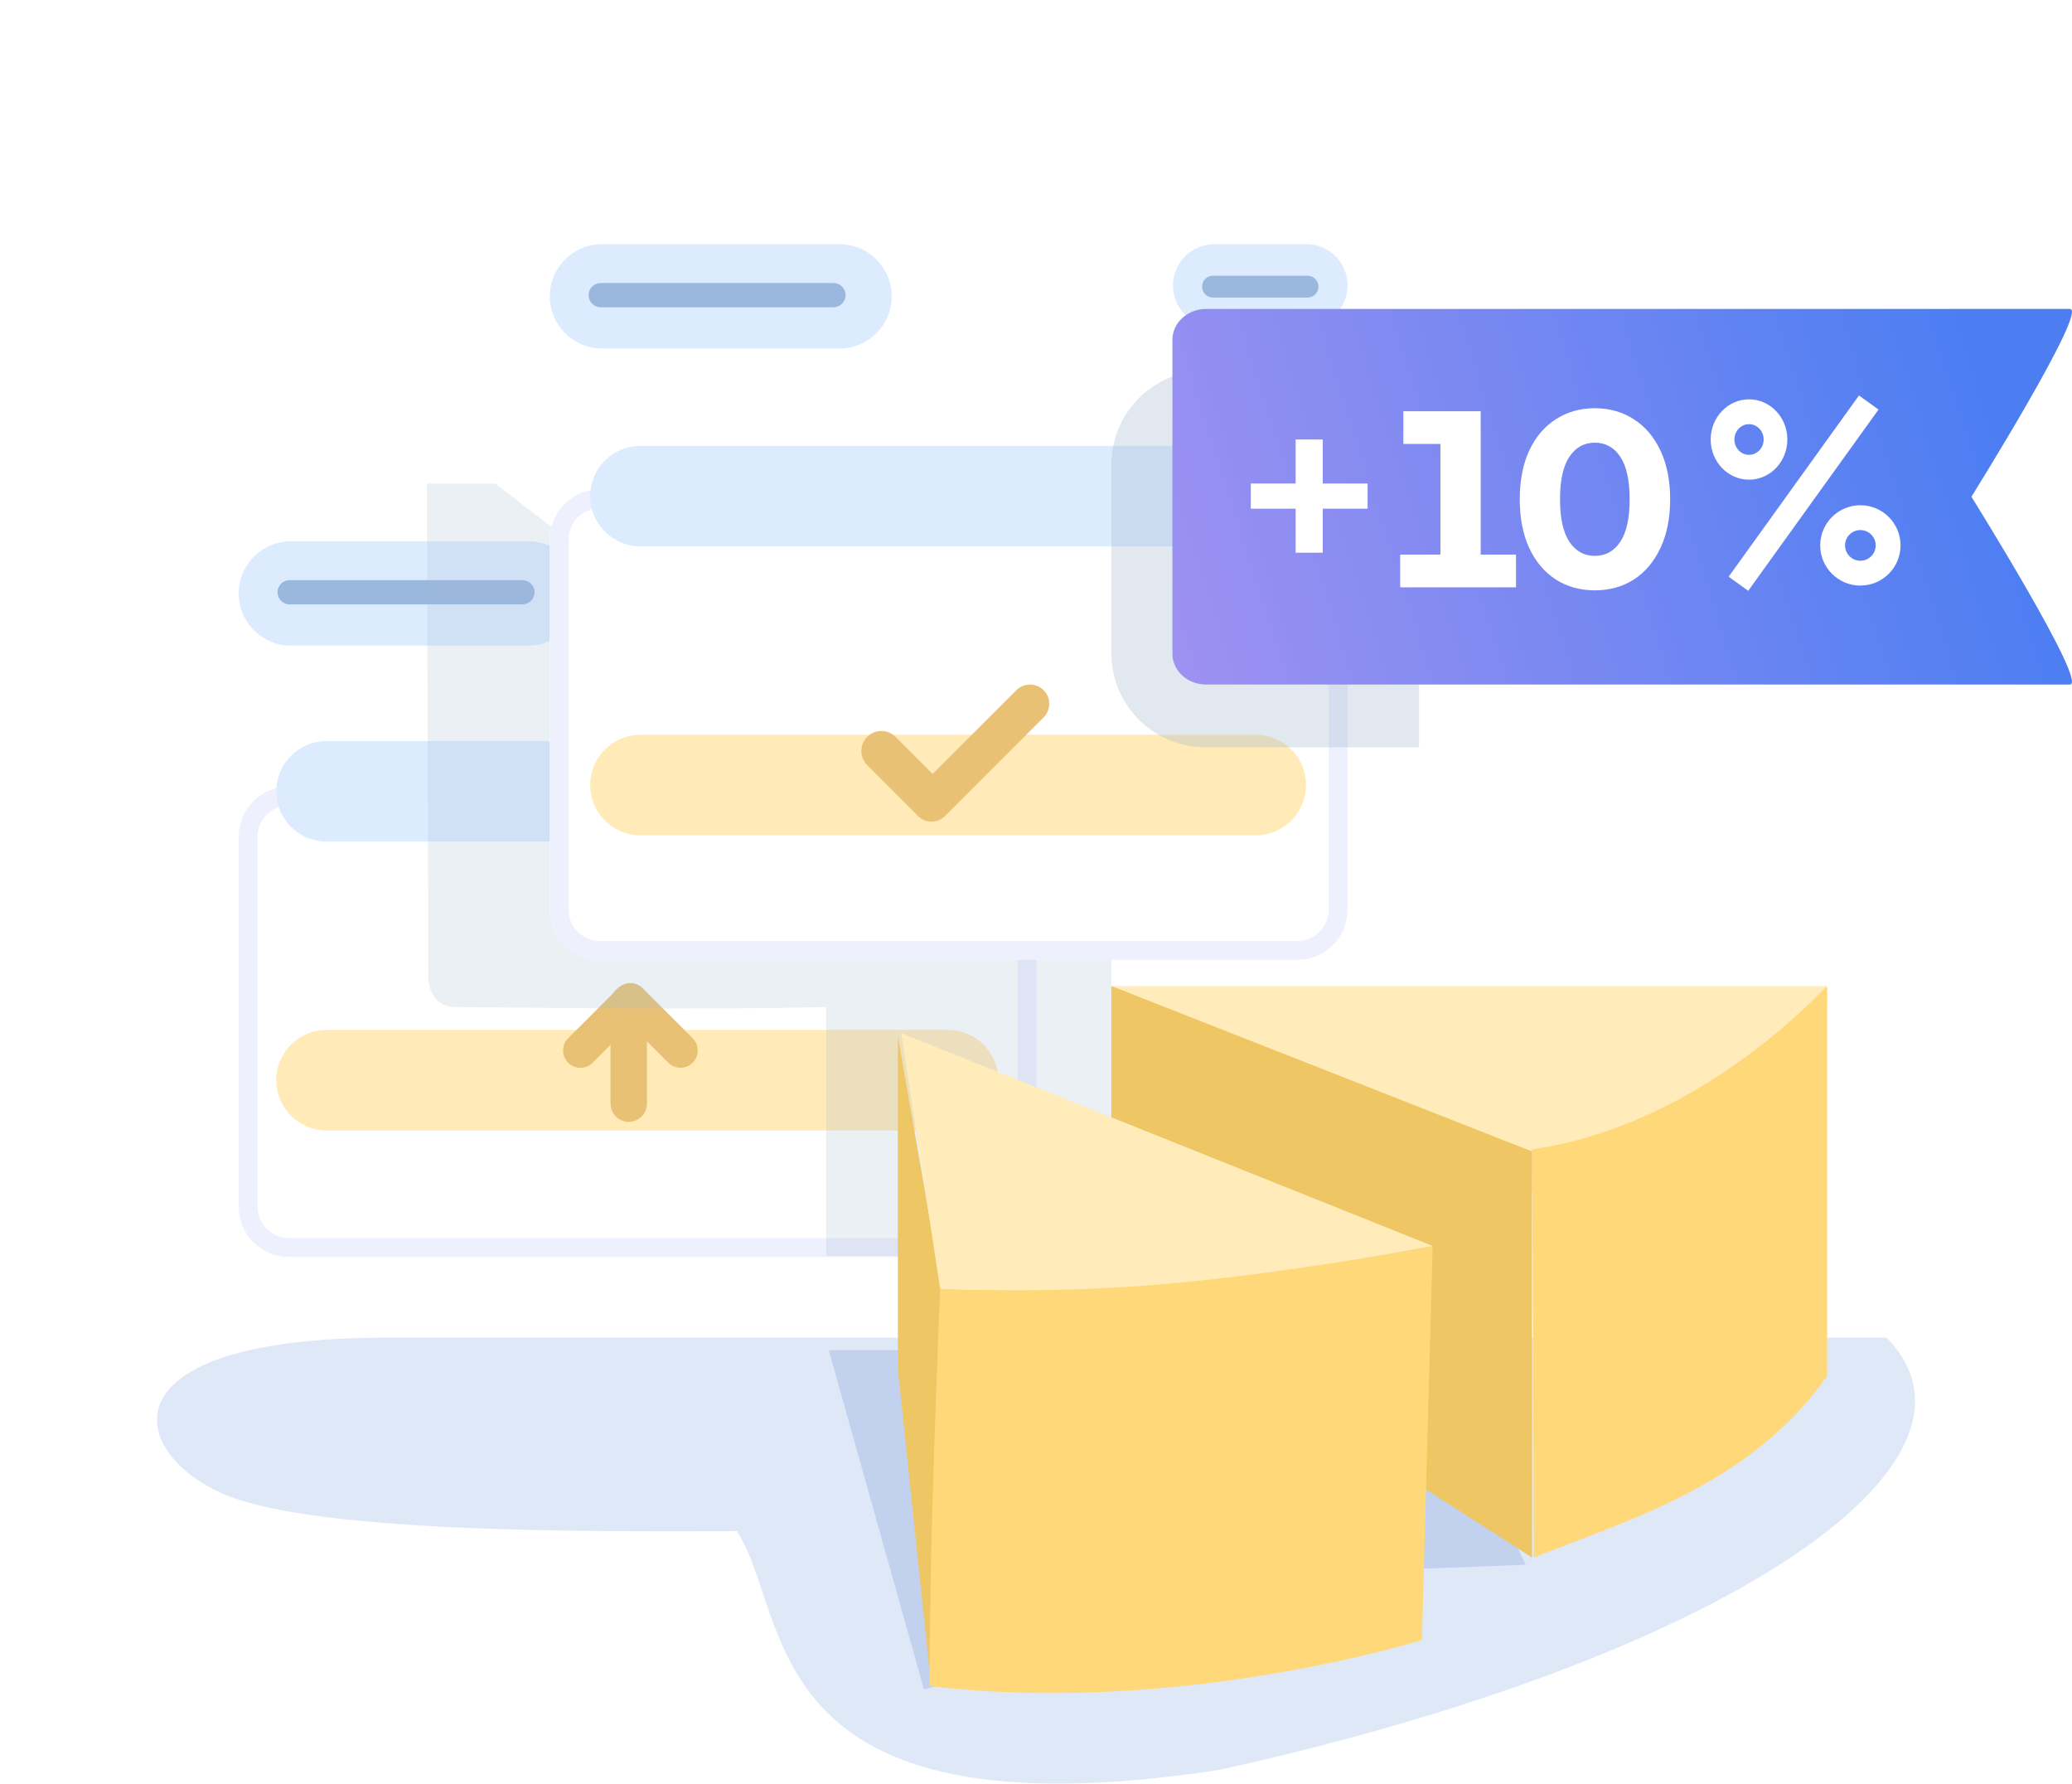 <svg width="330" height="284" viewBox="0 0 330 284" fill="none" xmlns="http://www.w3.org/2000/svg">
<g clip-path="url(#clip0_446_3371)">
<path d="M117.375 243.807C126.199 257.322 119.831 293.142 194.157 281.821C274.633 264.08 320.036 232.971 300.475 213H61.551C15.553 213 20.466 231.575 35.873 238.003C51.28 244.43 97.948 243.807 117.375 243.807Z" fill="#C0D3F1" fill-opacity="0.5"/>
<g style="mix-blend-mode:multiply">
<path d="M220.271 250.019L243 249.158L226.865 215H132L147.157 269L220.271 250.019Z" fill="#1750BE" fill-opacity="0.15"/>
</g>
<g filter="url(#filter0_dd_446_3371)">
<path d="M169.052 77.311H34.047C29.629 77.311 26.047 80.893 26.047 85.311V191.351C26.047 195.77 29.629 199.351 34.047 199.351H169.052C173.471 199.351 177.052 195.77 177.052 191.351V85.311C177.052 80.893 173.471 77.311 169.052 77.311Z" fill="white"/>
</g>
<path d="M84.171 86.194H46.323C41.737 86.194 38.02 89.911 38.02 94.497V94.497C38.02 99.083 41.737 102.8 46.323 102.8H84.171C88.757 102.8 92.474 99.083 92.474 94.497V94.497C92.474 89.911 88.757 86.194 84.171 86.194Z" fill="#DDEBFF"/>
<path d="M83.205 92.373H46.13C45.063 92.373 44.199 93.238 44.199 94.304C44.199 95.371 45.063 96.235 46.13 96.235H83.205C84.272 96.235 85.136 95.371 85.136 94.304C85.136 93.238 84.272 92.373 83.205 92.373Z" fill="#9AB7DE"/>
<g filter="url(#filter1_ddd_446_3371)">
<path d="M157.08 113.228H46.02C41.601 113.228 38.02 116.81 38.02 121.228V180.151C38.02 184.569 41.601 188.151 46.02 188.151H157.08C161.498 188.151 165.08 184.569 165.08 180.151V121.228C165.08 116.81 161.498 113.228 157.08 113.228Z" fill="white"/>
<path d="M157.08 114.728H46.02C42.43 114.728 39.52 117.638 39.52 121.228V180.151C39.52 183.741 42.43 186.651 46.02 186.651H157.08C160.67 186.651 163.58 183.741 163.58 180.151V121.228C163.58 117.638 160.67 114.728 157.08 114.728Z" stroke="#EEF0FD" stroke-width="3"/>
</g>
<path d="M158.514 86.194H143.838C140.212 86.194 137.273 89.133 137.273 92.759V92.759C137.273 96.385 140.212 99.325 143.838 99.325H158.514C162.14 99.325 165.08 96.385 165.08 92.759V92.759C165.08 89.133 162.14 86.194 158.514 86.194Z" fill="#ECEDF4"/>
<path d="M151 118H52C47.582 118 44 121.582 44 126C44 130.418 47.582 134 52 134H151C155.418 134 159 130.418 159 126C159 121.582 155.418 118 151 118Z" fill="#DDEBFF"/>
<path d="M151 164H52C47.582 164 44 167.582 44 172C44 176.418 47.582 180 52 180H151C155.418 180 159 176.418 159 172C159 167.582 155.418 164 151 164Z" fill="#FFEAB8"/>
<path d="M158.708 91.215H143.646C142.686 91.215 141.908 91.993 141.908 92.953C141.908 93.912 142.686 94.69 143.646 94.69H158.708C159.668 94.69 160.446 93.912 160.446 92.953C160.446 91.993 159.668 91.215 158.708 91.215Z" fill="#B7BACE"/>
<path d="M97.24 159.66V175.728C97.24 177.33 98.539 178.629 100.141 178.629C101.743 178.629 103.042 177.33 103.042 175.728V159.66C103.042 158.058 101.743 156.759 100.141 156.759C98.539 156.759 97.24 158.058 97.24 159.66Z" fill="#E8C175"/>
<path d="M98.431 157.371L90.486 165.317C89.408 166.394 89.408 168.142 90.486 169.22L90.486 169.22C91.563 170.297 93.311 170.297 94.389 169.22L102.334 161.274C103.412 160.196 103.412 158.448 102.334 157.371L102.334 157.371C101.257 156.293 99.509 156.293 98.431 157.371Z" fill="#E8C175"/>
<path d="M102.36 157.362L110.323 165.325C111.396 166.398 111.396 168.138 110.323 169.211L110.323 169.211C109.25 170.284 107.51 170.284 106.437 169.211L98.474 161.248C97.401 160.175 97.401 158.435 98.474 157.362C99.547 156.289 101.287 156.289 102.36 157.362Z" fill="#E8C175"/>
<path d="M78.856 77H68L68.222 155.191C68 158.104 69.994 160.344 72.209 160.344C74.52 160.344 112.604 160.867 131.583 160.344V200H177V152.279L78.856 77Z" fill="#9FB6CC" fill-opacity="0.21"/>
<g filter="url(#filter2_dd_446_3371)">
<path d="M218.595 30H83.59C79.172 30 75.59 33.582 75.59 38V144.04C75.59 148.458 79.172 152.04 83.59 152.04H218.595C223.014 152.04 226.595 148.458 226.595 144.04V38C226.595 33.582 223.014 30 218.595 30Z" fill="white"/>
</g>
<path d="M133.714 38.882H95.866C91.28 38.882 87.563 42.6 87.563 47.185V47.185C87.563 51.771 91.28 55.489 95.866 55.489H133.714C138.299 55.489 142.017 51.771 142.017 47.185V47.185C142.017 42.6 138.299 38.882 133.714 38.882Z" fill="#DDEBFF"/>
<path d="M132.748 45.062H95.673C94.606 45.062 93.742 45.926 93.742 46.993C93.742 48.059 94.606 48.924 95.673 48.924H132.748C133.815 48.924 134.679 48.059 134.679 46.993C134.679 45.926 133.815 45.062 132.748 45.062Z" fill="#9AB7DE"/>
<g filter="url(#filter3_ddd_446_3371)">
<path d="M206.623 65.917H95.563C91.144 65.917 87.563 69.499 87.563 73.917V132.84C87.563 137.259 91.144 140.84 95.563 140.84H206.623C211.041 140.84 214.623 137.259 214.623 132.84V73.917C214.623 69.499 211.041 65.917 206.623 65.917Z" fill="white"/>
<path d="M206.623 67.417H95.563C91.973 67.417 89.063 70.327 89.063 73.917V132.84C89.063 136.43 91.973 139.34 95.563 139.34H206.623C210.212 139.34 213.123 136.43 213.123 132.84V73.917C213.123 70.327 210.212 67.417 206.623 67.417Z" stroke="#EEF0FD" stroke-width="3"/>
</g>
<path d="M208.057 38.882H193.381C189.755 38.882 186.816 41.822 186.816 45.447V45.448C186.816 49.074 189.755 52.013 193.381 52.013H208.057C211.683 52.013 214.622 49.074 214.622 45.448V45.447C214.622 41.822 211.683 38.882 208.057 38.882Z" fill="#DDEBFF"/>
<path d="M200 71H102C97.582 71 94 74.582 94 79C94 83.418 97.582 87 102 87H200C204.418 87 208 83.418 208 79C208 74.582 204.418 71 200 71Z" fill="#DDEBFF"/>
<path d="M200 117H102C97.582 117 94 120.582 94 125C94 129.418 97.582 133 102 133H200C204.418 133 208 129.418 208 125C208 120.582 204.418 117 200 117Z" fill="#FFEAB8"/>
<path d="M208.251 43.903H193.189C192.229 43.903 191.451 44.681 191.451 45.641C191.451 46.601 192.229 47.379 193.189 47.379H208.251C209.211 47.379 209.989 46.601 209.989 45.641C209.989 44.681 209.211 43.903 208.251 43.903Z" fill="#9AB7DE"/>
<path fill-rule="evenodd" clip-rule="evenodd" d="M145.975 129.69C146.041 129.77 146.111 129.848 146.186 129.923C147.383 131.12 149.324 131.12 150.521 129.923L166.211 114.234C167.408 113.037 167.408 111.096 166.211 109.899C165.014 108.702 163.073 108.702 161.876 109.899L148.537 123.237L142.625 117.325C141.38 116.081 139.362 116.081 138.118 117.325C136.873 118.57 136.873 120.588 138.118 121.833L145.975 129.69Z" fill="#E8C175"/>
<path d="M245.059 190C254.444 188.03 260.006 188.059 278.83 176.843C293.405 168.196 290.823 157 290.823 157H177L245.059 190Z" fill="#FFECBA"/>
<path d="M291 157C291 157 291 197.948 291 219.078C278.726 236.574 258.964 242.115 244.299 248C244.299 242.42 244 183.015 244 183.015C262.794 180.295 279.371 168.934 291 157Z" fill="#FFD87A"/>
<path d="M244 248L177 204.986V157L244 183.344V248Z" fill="#EFC664"/>
<path d="M148.25 268L143 217.939V165L150 204.977L148.25 268Z" fill="#EFC664"/>
<path d="M228.177 198.395L226.468 261.134C226.468 261.134 187.76 273.277 147.999 268.452C148.264 245.792 148.407 239.261 149.723 205.15C175.278 206.699 219.605 200.274 228.177 198.395Z" fill="#FFD87A"/>
<path d="M143.544 164.518L149.723 205.15C149.723 205.15 167.65 206.254 188.338 204.198C209.027 202.141 228.177 198.395 228.177 198.395L143.544 164.518Z" fill="#FFECBA"/>
<path d="M177 74C177 65.716 183.716 59 192 59H211C219.284 59 226 65.716 226 74V119H192C183.716 119 177 112.284 177 104V74Z" fill="#9FB6CC" fill-opacity="0.32"/>
<path d="M329.681 109.001H192.093C189.129 109.001 186.727 106.795 186.727 104.074V54.12C186.727 51.398 189.129 49.192 192.093 49.192H329.681C332.645 49.192 313.98 79.097 313.98 79.097C313.98 79.097 332.645 109.001 329.681 109.001Z" fill="url(#paint0_linear_446_3371)"/>
<path d="M217.813 80.998H210.67V88.007H206.351V80.998H199.207V76.992H206.351V69.982H210.67V76.992H217.813V80.998Z" fill="white"/>
<path fill-rule="evenodd" clip-rule="evenodd" d="M278.56 72.424C279.848 72.424 280.891 71.331 280.891 69.982C280.891 68.634 279.848 67.54 278.56 67.54C277.273 67.54 276.229 68.634 276.229 69.982C276.229 71.331 277.273 72.424 278.56 72.424ZM278.56 76.378C281.932 76.378 284.666 73.515 284.666 69.982C284.666 66.45 281.932 63.586 278.56 63.586C275.189 63.586 272.455 66.45 272.455 69.982C272.455 73.515 275.189 76.378 278.56 76.378Z" fill="white"/>
<path fill-rule="evenodd" clip-rule="evenodd" d="M299.187 65.215L278.431 94.071L275.315 91.829L296.071 62.974L299.187 65.215Z" fill="white"/>
<path fill-rule="evenodd" clip-rule="evenodd" d="M296.294 89.286C297.642 89.286 298.736 88.193 298.736 86.844C298.736 85.496 297.642 84.402 296.294 84.402C294.945 84.402 293.852 85.496 293.852 86.844C293.852 88.193 294.945 89.286 296.294 89.286ZM296.294 93.24C299.826 93.24 302.69 90.377 302.69 86.844C302.69 83.312 299.826 80.448 296.294 80.448C292.761 80.448 289.898 83.312 289.898 86.844C289.898 90.377 292.761 93.24 296.294 93.24Z" fill="white"/>
<path d="M241.448 88.312V93.519H223V88.312H229.411V70.688H223.511V65.481H235.823V88.312H241.448Z" fill="white"/>
<path d="M254.003 94C251.669 94 249.598 93.426 247.788 92.278C245.979 91.103 244.563 89.42 243.54 87.231C242.544 85.041 242.045 82.464 242.045 79.5C242.045 76.536 242.544 73.959 243.54 71.769C244.563 69.58 245.979 67.911 247.788 66.762C249.598 65.588 251.669 65 254.003 65C256.337 65 258.408 65.588 260.218 66.762C262.027 67.911 263.443 69.58 264.466 71.769C265.489 73.959 266 76.536 266 79.5C266 82.464 265.489 85.041 264.466 87.231C263.443 89.42 262.027 91.103 260.218 92.278C258.408 93.426 256.337 94 254.003 94ZM254.003 88.512C255.708 88.512 257.058 87.765 258.054 86.269C259.051 84.774 259.549 82.517 259.549 79.5C259.549 76.483 259.051 74.226 258.054 72.731C257.058 71.235 255.708 70.488 254.003 70.488C252.299 70.488 250.948 71.235 249.952 72.731C248.955 74.226 248.457 76.483 248.457 79.5C248.457 82.517 248.955 84.774 249.952 86.269C250.948 87.765 252.299 88.512 254.003 88.512Z" fill="white"/>
</g>
<defs>
<filter id="filter0_dd_446_3371" x="0.047" y="53.311" width="193.005" height="164.04" filterUnits="userSpaceOnUse" color-interpolation-filters="sRGB">
<feFlood flood-opacity="0" result="BackgroundImageFix"/>
<feColorMatrix in="SourceAlpha" type="matrix" values="0 0 0 0 0 0 0 0 0 0 0 0 0 0 0 0 0 0 127 0" result="hardAlpha"/>
<feOffset dx="-2"/>
<feGaussianBlur stdDeviation="3"/>
<feColorMatrix type="matrix" values="0 0 0 0 0 0 0 0 0 0 0 0 0 0 0 0 0 0 0.04 0"/>
<feBlend mode="normal" in2="BackgroundImageFix" result="effect1_dropShadow_446_3371"/>
<feColorMatrix in="SourceAlpha" type="matrix" values="0 0 0 0 0 0 0 0 0 0 0 0 0 0 0 0 0 0 127 0" result="hardAlpha"/>
<feOffset dx="-5" dy="-3"/>
<feGaussianBlur stdDeviation="10.5"/>
<feColorMatrix type="matrix" values="0 0 0 0 0 0 0 0 0 0 0 0 0 0 0 0 0 0 0.05 0"/>
<feBlend mode="normal" in2="effect1_dropShadow_446_3371" result="effect2_dropShadow_446_3371"/>
<feBlend mode="normal" in="SourceGraphic" in2="effect2_dropShadow_446_3371" result="shape"/>
</filter>
<filter id="filter1_ddd_446_3371" x="18.02" y="103.228" width="167.06" height="114.923" filterUnits="userSpaceOnUse" color-interpolation-filters="sRGB">
<feFlood flood-opacity="0" result="BackgroundImageFix"/>
<feColorMatrix in="SourceAlpha" type="matrix" values="0 0 0 0 0 0 0 0 0 0 0 0 0 0 0 0 0 0 127 0" result="hardAlpha"/>
<feOffset/>
<feGaussianBlur stdDeviation="0.5"/>
<feColorMatrix type="matrix" values="0 0 0 0 0 0 0 0 0 0 0 0 0 0 0 0 0 0 0.04 0"/>
<feBlend mode="normal" in2="BackgroundImageFix" result="effect1_dropShadow_446_3371"/>
<feColorMatrix in="SourceAlpha" type="matrix" values="0 0 0 0 0 0 0 0 0 0 0 0 0 0 0 0 0 0 127 0" result="hardAlpha"/>
<feOffset dy="2"/>
<feGaussianBlur stdDeviation="3"/>
<feColorMatrix type="matrix" values="0 0 0 0 0 0 0 0 0 0 0 0 0 0 0 0 0 0 0.04 0"/>
<feBlend mode="normal" in2="effect1_dropShadow_446_3371" result="effect2_dropShadow_446_3371"/>
<feColorMatrix in="SourceAlpha" type="matrix" values="0 0 0 0 0 0 0 0 0 0 0 0 0 0 0 0 0 0 127 0" result="hardAlpha"/>
<feOffset dy="10"/>
<feGaussianBlur stdDeviation="10"/>
<feColorMatrix type="matrix" values="0 0 0 0 0 0 0 0 0 0 0 0 0 0 0 0 0 0 0.04 0"/>
<feBlend mode="normal" in2="effect2_dropShadow_446_3371" result="effect3_dropShadow_446_3371"/>
<feBlend mode="normal" in="SourceGraphic" in2="effect3_dropShadow_446_3371" result="shape"/>
</filter>
<filter id="filter2_dd_446_3371" x="67.59" y="0" width="199.005" height="170.04" filterUnits="userSpaceOnUse" color-interpolation-filters="sRGB">
<feFlood flood-opacity="0" result="BackgroundImageFix"/>
<feColorMatrix in="SourceAlpha" type="matrix" values="0 0 0 0 0 0 0 0 0 0 0 0 0 0 0 0 0 0 127 0" result="hardAlpha"/>
<feOffset dx="-2"/>
<feGaussianBlur stdDeviation="3"/>
<feColorMatrix type="matrix" values="0 0 0 0 0 0 0 0 0 0 0 0 0 0 0 0 0 0 0.04 0"/>
<feBlend mode="normal" in2="BackgroundImageFix" result="effect1_dropShadow_446_3371"/>
<feColorMatrix in="SourceAlpha" type="matrix" values="0 0 0 0 0 0 0 0 0 0 0 0 0 0 0 0 0 0 127 0" result="hardAlpha"/>
<feOffset dx="16" dy="-6"/>
<feGaussianBlur stdDeviation="12"/>
<feColorMatrix type="matrix" values="0 0 0 0 0 0 0 0 0 0 0 0 0 0 0 0 0 0 0.05 0"/>
<feBlend mode="normal" in2="effect1_dropShadow_446_3371" result="effect2_dropShadow_446_3371"/>
<feBlend mode="normal" in="SourceGraphic" in2="effect2_dropShadow_446_3371" result="shape"/>
</filter>
<filter id="filter3_ddd_446_3371" x="67.563" y="55.917" width="167.06" height="114.923" filterUnits="userSpaceOnUse" color-interpolation-filters="sRGB">
<feFlood flood-opacity="0" result="BackgroundImageFix"/>
<feColorMatrix in="SourceAlpha" type="matrix" values="0 0 0 0 0 0 0 0 0 0 0 0 0 0 0 0 0 0 127 0" result="hardAlpha"/>
<feOffset/>
<feGaussianBlur stdDeviation="0.5"/>
<feColorMatrix type="matrix" values="0 0 0 0 0 0 0 0 0 0 0 0 0 0 0 0 0 0 0.04 0"/>
<feBlend mode="normal" in2="BackgroundImageFix" result="effect1_dropShadow_446_3371"/>
<feColorMatrix in="SourceAlpha" type="matrix" values="0 0 0 0 0 0 0 0 0 0 0 0 0 0 0 0 0 0 127 0" result="hardAlpha"/>
<feOffset dy="2"/>
<feGaussianBlur stdDeviation="3"/>
<feColorMatrix type="matrix" values="0 0 0 0 0 0 0 0 0 0 0 0 0 0 0 0 0 0 0.04 0"/>
<feBlend mode="normal" in2="effect1_dropShadow_446_3371" result="effect2_dropShadow_446_3371"/>
<feColorMatrix in="SourceAlpha" type="matrix" values="0 0 0 0 0 0 0 0 0 0 0 0 0 0 0 0 0 0 127 0" result="hardAlpha"/>
<feOffset dy="10"/>
<feGaussianBlur stdDeviation="10"/>
<feColorMatrix type="matrix" values="0 0 0 0 0 0 0 0 0 0 0 0 0 0 0 0 0 0 0.04 0"/>
<feBlend mode="normal" in2="effect2_dropShadow_446_3371" result="effect3_dropShadow_446_3371"/>
<feBlend mode="normal" in="SourceGraphic" in2="effect3_dropShadow_446_3371" result="shape"/>
</filter>
<linearGradient id="paint0_linear_446_3371" x1="187.181" y1="109.001" x2="317.33" y2="67.584" gradientUnits="userSpaceOnUse">
<stop stop-color="#9E91F1"/>
<stop offset="1" stop-color="#4C7EF2"/>
</linearGradient>
<clipPath id="clip0_446_3371">
<rect width="330" height="284" fill="white"/>
</clipPath>
</defs>
</svg>
